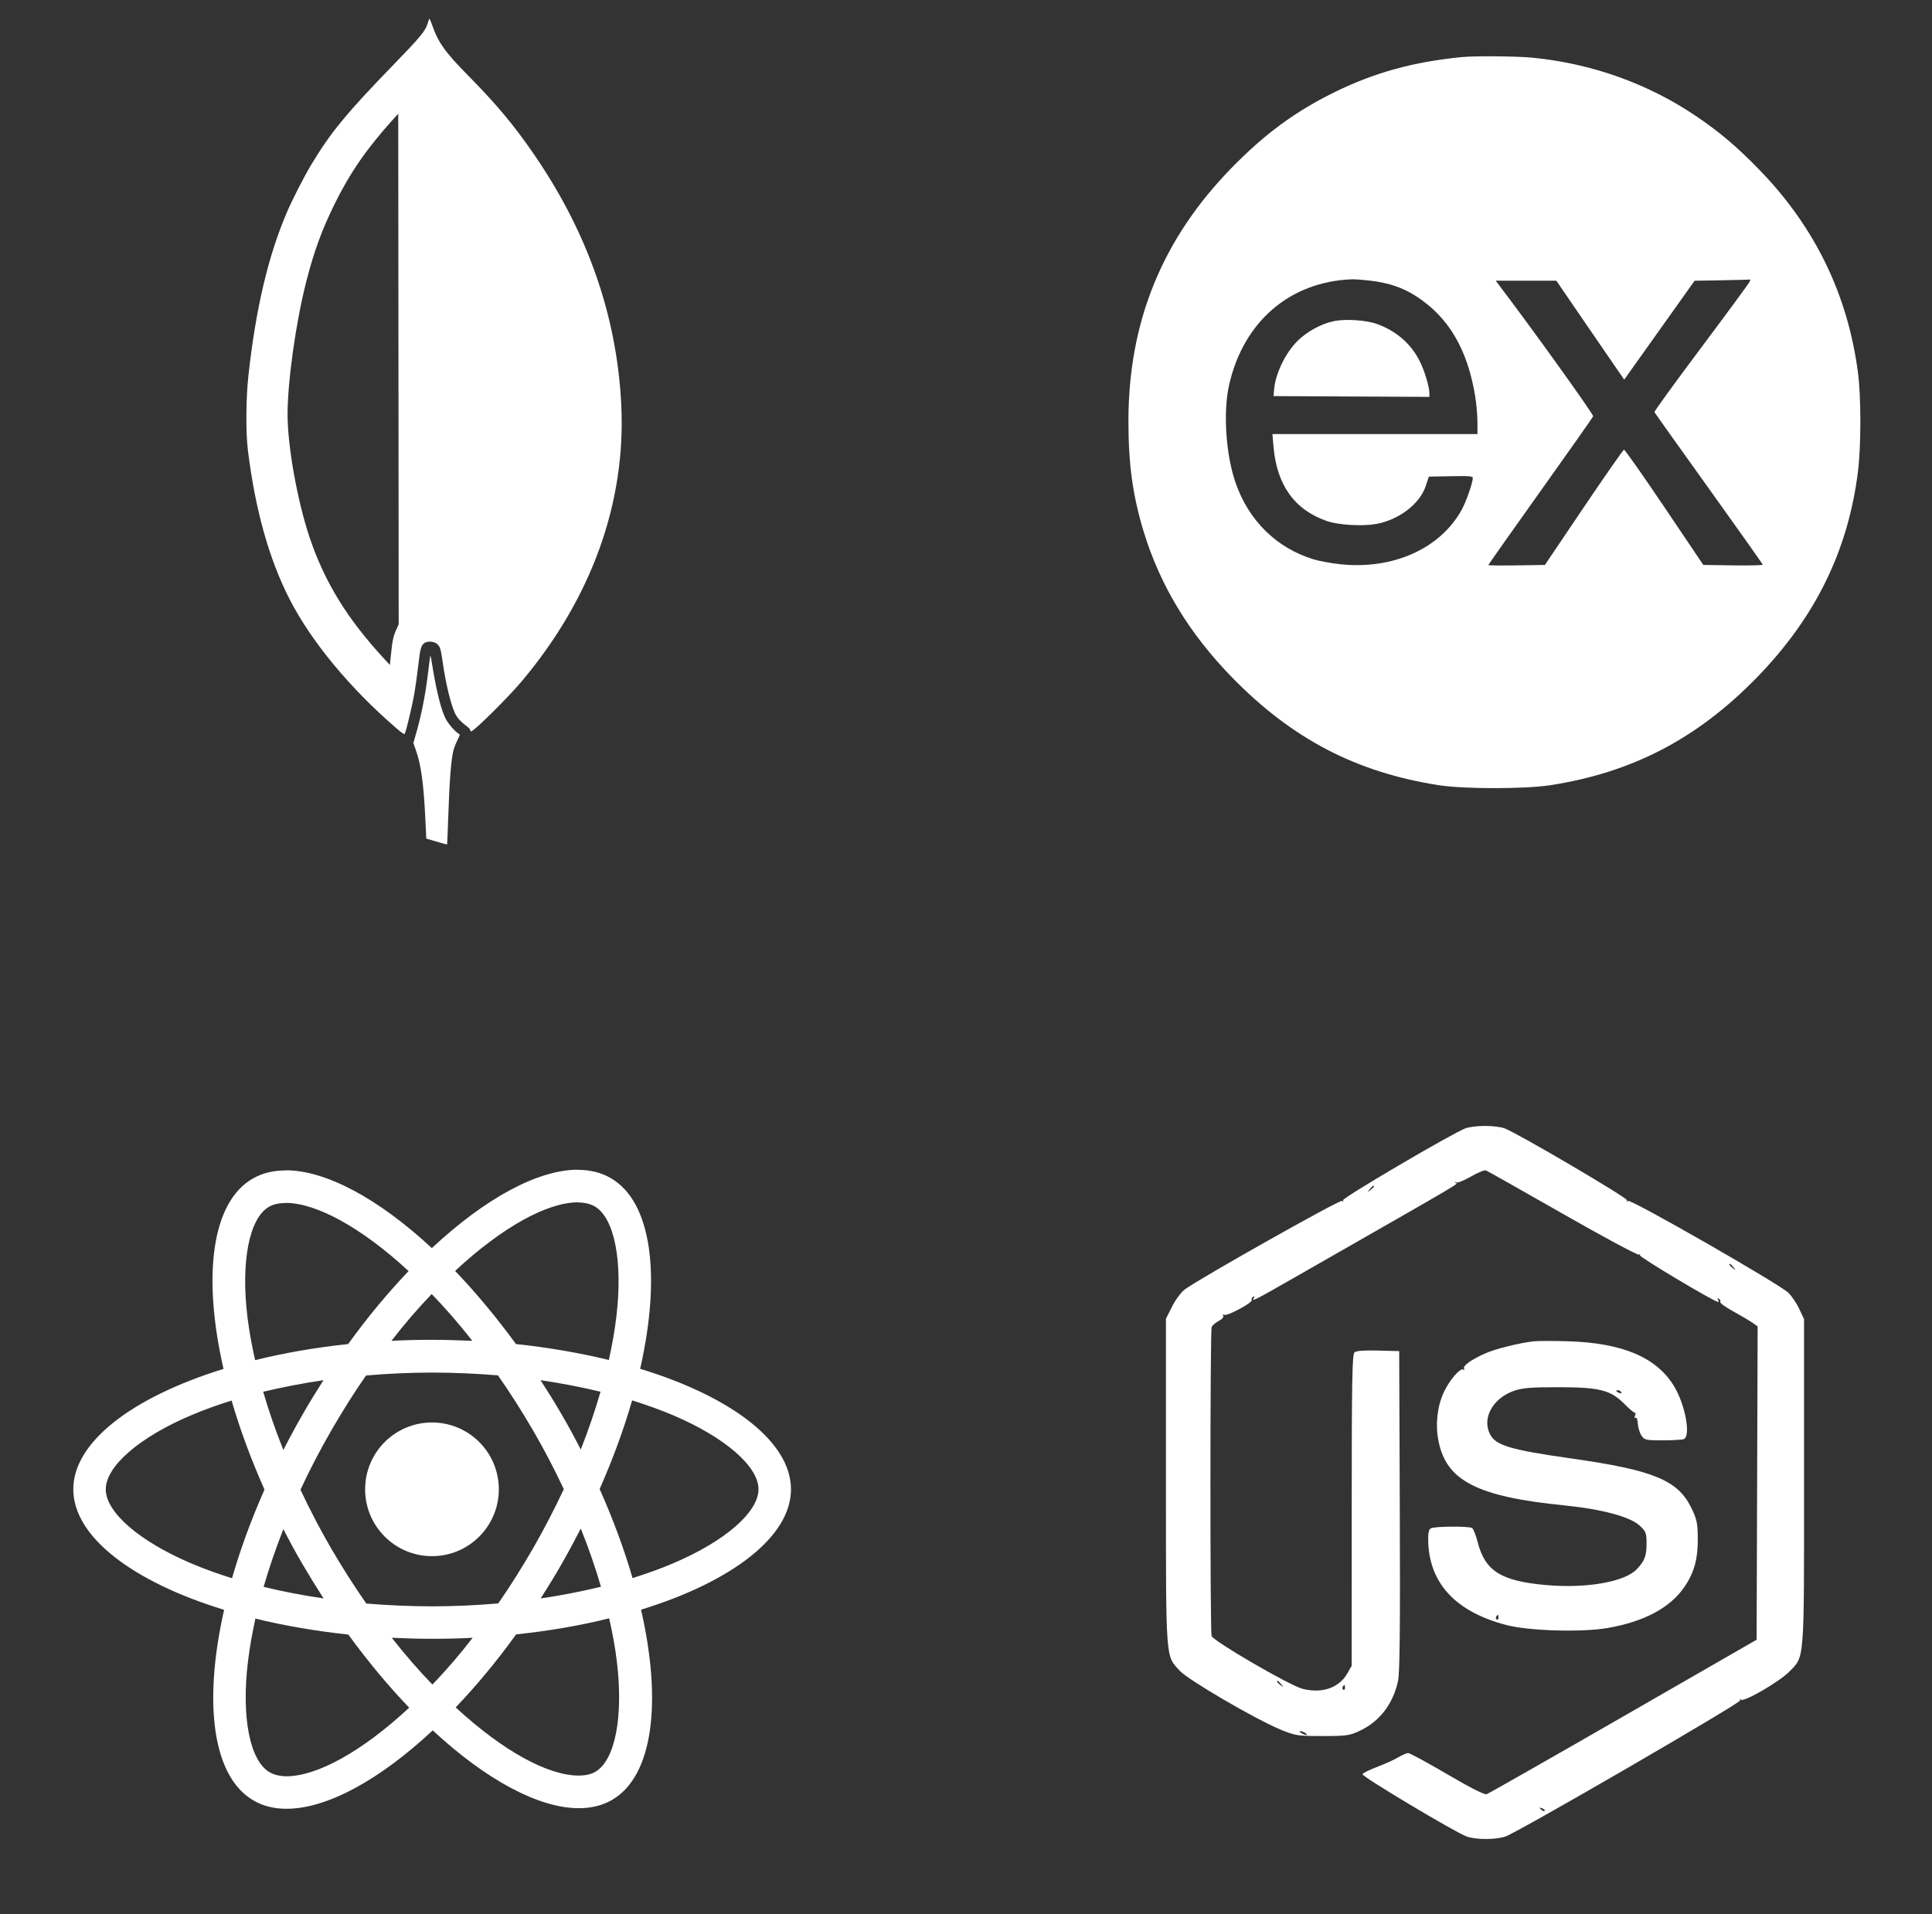 <svg width="109" height="108" viewBox="0 0 109 108" fill="none" xmlns="http://www.w3.org/2000/svg">
<rect x="0" y="0" width="109" height="108" fill="#333333" stroke="none"/>
<path fill-rule="evenodd" clip-rule="evenodd" d="M24.209 1.066C24.195 1.105 24.158 1.223 24.126 1.328C24 1.744 23.721 2.084 22.289 3.56C19.527 6.406 18.634 7.493 17.518 9.363C17.143 9.992 16.478 11.296 16.189 11.972C15.128 14.446 14.425 17.436 14.013 21.22C13.873 22.512 13.861 24.398 13.987 25.417C14.4 28.756 15.174 31.524 16.326 33.786C17.543 36.176 19.743 38.837 22.368 41.095C22.705 41.385 22.807 41.45 22.837 41.395C22.916 41.257 23.266 39.784 23.381 39.108C23.446 38.728 23.545 38.011 23.602 37.516C23.707 36.594 23.758 36.413 23.946 36.282C24.12 36.162 24.479 36.185 24.651 36.329C24.829 36.477 24.869 36.603 24.971 37.33C25.135 38.512 25.433 39.751 25.671 40.248C25.802 40.521 25.987 40.721 26.387 41.022C26.468 41.083 26.535 41.164 26.535 41.201C26.535 41.238 26.554 41.269 26.578 41.269C26.734 41.269 28.653 39.371 29.428 38.45C33.372 33.767 35.32 28.364 35.051 22.847C34.809 17.866 33.174 13.157 30.157 8.753C28.999 7.064 28.047 5.923 26.414 4.265C25.099 2.931 24.718 2.393 24.367 1.376C24.294 1.163 24.224 1.026 24.209 1.066ZM22.352 35.539C22.19 35.897 22.136 36.152 22.055 36.947L21.997 37.519L21.688 37.186C19.599 34.932 18.318 32.85 17.471 30.335C16.775 28.266 16.219 25.156 16.224 23.364C16.229 21.478 16.693 18.186 17.278 15.891C17.712 14.192 18.162 12.96 18.884 11.498C19.757 9.733 20.687 8.388 22.179 6.734L22.468 6.414L22.481 20.821L22.493 35.229L22.352 35.539ZM24.256 37.115C24.24 37.233 24.193 37.609 24.152 37.951C23.994 39.263 23.768 40.388 23.437 41.522L23.32 41.925L23.454 42.303C23.753 43.142 23.895 44.153 23.994 46.144L24.051 47.318L24.631 47.489C24.949 47.583 25.216 47.654 25.224 47.647C25.231 47.639 25.259 46.991 25.285 46.206C25.359 43.965 25.457 42.753 25.601 42.271C25.644 42.127 25.744 41.882 25.823 41.727C25.958 41.46 25.961 41.442 25.877 41.398C25.697 41.303 25.303 40.855 25.154 40.575C24.898 40.096 24.625 39.014 24.393 37.569C24.298 36.972 24.283 36.923 24.256 37.115Z" fill="white"/>
<path fill-rule="evenodd" clip-rule="evenodd" d="M82.481 3.22C79.74 3.487 77.522 4.101 75.264 5.215C73.054 6.306 71.348 7.564 69.48 9.477C65.581 13.472 63.676 18.132 63.664 23.704C63.659 26.162 63.901 27.942 64.516 29.971C65.442 33.023 67.094 35.751 69.525 38.237C72.905 41.696 76.517 43.578 81.169 44.304C82.585 44.526 86.044 44.526 87.466 44.305C92.099 43.587 95.764 41.674 99.122 38.224C102.423 34.832 104.272 31.061 104.826 26.583C105.003 25.156 105.002 22.399 104.824 21.034C104.252 16.637 102.398 12.816 99.276 9.597C97.988 8.268 97.016 7.446 95.64 6.519C92.954 4.709 89.786 3.582 86.467 3.256C85.591 3.169 83.213 3.148 82.481 3.22ZM77.322 15.838C78.37 15.963 79.163 16.235 79.927 16.734C81.736 17.914 82.794 19.715 83.226 22.349C83.296 22.782 83.355 23.441 83.355 23.813L83.355 24.491H77.571H71.787L71.848 25.197C72.038 27.374 73.028 28.758 74.853 29.398C75.492 29.622 76.832 29.705 77.615 29.569C78.914 29.343 80.1 28.44 80.44 27.419L80.614 26.894L81.854 26.87C82.878 26.85 83.093 26.867 83.093 26.97C83.093 27.237 82.715 28.317 82.461 28.774C81.244 30.967 78.577 32.156 75.595 31.835C75.096 31.782 74.424 31.657 74.101 31.558C72.019 30.921 70.441 29.368 69.706 27.232C69.157 25.638 69 23.252 69.344 21.722C70.146 18.152 72.78 15.886 76.272 15.76C76.442 15.754 76.915 15.789 77.322 15.838ZM98.714 15.891C98.684 15.969 97.457 17.64 95.986 19.605C94.515 21.569 93.325 23.21 93.341 23.252C93.357 23.293 94.739 25.234 96.41 27.565C98.082 29.896 99.45 31.831 99.45 31.864C99.45 31.897 98.696 31.914 97.774 31.901L96.098 31.877L93.903 28.618C92.696 26.825 91.669 25.367 91.621 25.376C91.573 25.386 90.55 26.852 89.347 28.635L87.16 31.877L85.564 31.901C84.686 31.914 83.968 31.906 83.968 31.884C83.968 31.862 85.288 29.991 86.901 27.727C88.515 25.464 89.857 23.556 89.883 23.489C89.919 23.394 86.567 18.718 84.599 16.121L84.384 15.837H86.095H87.806L89.405 18.175C90.284 19.461 91.146 20.717 91.32 20.966L91.636 21.419L93.621 18.63L95.606 15.841L97.156 15.815C98.009 15.8 98.72 15.78 98.737 15.769C98.755 15.758 98.744 15.813 98.714 15.891ZM75.265 18.119C74.545 18.266 73.734 18.707 73.197 19.244C72.51 19.93 71.948 21.106 71.88 21.999L71.853 22.349L76.248 22.372L80.644 22.394V22.193C80.644 21.839 80.385 20.966 80.118 20.418C79.637 19.429 78.807 18.694 77.713 18.29C77.104 18.064 75.935 17.982 75.265 18.119Z" fill="white"/>
<path fill-rule="evenodd" clip-rule="evenodd" d="M82.686 63.662C81.94 63.941 75.695 67.609 75.768 67.726C75.812 67.797 75.788 67.812 75.707 67.763C75.579 67.684 67.646 72.155 66.839 72.76C66.637 72.912 66.317 73.344 66.127 73.721L65.781 74.407V83.588C65.781 93.813 65.751 93.392 66.56 94.273C67.04 94.795 70.825 97.005 72.241 97.589C73.088 97.938 73.2 97.955 74.611 97.955C75.972 97.955 76.142 97.931 76.718 97.659C77.84 97.13 78.596 96.144 78.875 94.844C78.973 94.39 79 91.796 78.974 85.23L78.94 76.237L77.76 76.205C76.988 76.184 76.526 76.218 76.422 76.304C76.288 76.414 76.262 77.841 76.261 85.215L76.259 93.996L76.004 94.44C75.543 95.245 74.552 95.576 73.471 95.286C72.73 95.088 68.429 92.585 68.355 92.309C68.267 91.984 68.27 75.113 68.359 74.885C68.397 74.784 68.579 74.626 68.761 74.532C68.953 74.433 69.06 74.308 69.014 74.236C68.967 74.16 68.988 74.142 69.067 74.19C69.224 74.287 70.706 73.487 70.622 73.351C70.589 73.299 70.623 73.219 70.696 73.174C70.785 73.119 70.799 73.141 70.736 73.242C70.595 73.469 70.758 73.386 73.13 72.029C83.24 66.247 82.209 66.855 82.101 66.736C82.054 66.685 82.076 66.677 82.15 66.719C82.223 66.761 82.598 66.612 82.983 66.389C83.367 66.165 83.75 66.008 83.833 66.04C83.917 66.072 85.865 67.171 88.163 68.483C90.461 69.796 92.396 70.835 92.465 70.793C92.533 70.751 92.558 70.766 92.521 70.827C92.463 70.919 96.729 73.466 96.941 73.466C96.979 73.466 96.974 73.407 96.929 73.336C96.879 73.254 96.898 73.236 96.981 73.287C97.055 73.332 97.088 73.412 97.055 73.464C97.023 73.516 97.342 73.75 97.766 73.983C98.189 74.215 98.676 74.503 98.849 74.623L99.163 74.84L99.134 83.681L99.105 92.522L91.586 96.848C87.45 99.227 83.98 101.202 83.874 101.238C83.751 101.279 82.934 100.865 81.648 100.11C80.53 99.453 79.54 98.917 79.448 98.917C79.357 98.917 79.104 99.025 78.888 99.156C78.671 99.287 78.136 99.53 77.7 99.695C77.264 99.86 76.889 100.047 76.868 100.11C76.825 100.238 82.117 103.402 82.749 103.626C83.275 103.813 84.408 103.811 84.94 103.622C85.691 103.356 98.252 96.07 98.175 95.946C98.132 95.876 98.156 95.861 98.234 95.909C98.431 96.03 100.397 94.883 100.94 94.331C101.819 93.438 101.782 93.907 101.781 83.598L101.78 74.428L101.513 73.86C101.367 73.547 101.089 73.135 100.896 72.944C100.416 72.466 92.026 67.659 91.856 67.763C91.776 67.812 91.751 67.797 91.795 67.727C91.867 67.611 85.618 63.94 84.877 63.662C84.682 63.589 84.189 63.53 83.782 63.53C83.374 63.53 82.881 63.589 82.686 63.662ZM77.516 66.948C77.516 66.972 77.426 67.061 77.316 67.146C77.136 67.287 77.132 67.283 77.273 67.104C77.422 66.915 77.516 66.855 77.516 66.948ZM97.809 71.515C97.951 71.694 97.947 71.698 97.766 71.558C97.576 71.41 97.516 71.317 97.61 71.317C97.633 71.317 97.723 71.406 97.809 71.515ZM86.516 75.684C85.658 75.789 84.38 76.108 83.805 76.361C83.015 76.707 82.507 77.073 82.602 77.225C82.643 77.292 82.627 77.316 82.564 77.277C82.383 77.166 81.769 77.878 81.453 78.566C81.085 79.366 80.975 80.371 81.154 81.295C81.595 83.557 83.335 84.448 88.282 84.945C90.395 85.158 91.979 85.586 92.518 86.091C92.86 86.411 92.896 86.505 92.896 87.089C92.896 87.792 92.793 88.065 92.348 88.538C91.665 89.265 89.49 89.642 87.185 89.433C84.688 89.207 83.786 88.638 83.373 87.033C83.27 86.632 83.127 86.267 83.056 86.221C82.873 86.103 80.909 86.118 80.716 86.239C80.604 86.31 80.562 86.537 80.577 87.001C80.654 89.36 82.145 90.948 84.978 91.69C86.26 92.025 89.229 92.114 90.698 91.86C92.773 91.502 94.25 90.707 95.05 89.516C95.599 88.7 95.803 87.928 95.785 86.725C95.774 85.915 95.722 85.689 95.406 85.05C94.643 83.513 93.267 82.95 88.66 82.295C85.219 81.806 84.395 81.562 84.068 80.935C83.595 80.026 84.22 78.892 85.424 78.474C85.888 78.313 86.376 78.273 87.883 78.273C90.239 78.273 90.867 78.43 91.64 79.212C91.923 79.499 92.192 79.724 92.237 79.712C92.281 79.7 92.285 79.774 92.246 79.877C92.206 79.98 92.221 80.035 92.278 80C92.336 79.965 92.392 80.113 92.404 80.329C92.415 80.546 92.507 80.846 92.606 80.997C92.775 81.253 92.854 81.271 93.8 81.271C94.358 81.271 94.895 81.24 94.994 81.202C95.405 81.046 95.085 79.274 94.457 78.232C93.467 76.589 91.547 75.773 88.453 75.681C87.607 75.656 86.735 75.657 86.516 75.684ZM91.471 78.555C91.511 78.619 91.465 78.638 91.364 78.6C91.166 78.524 91.13 78.443 91.294 78.443C91.353 78.443 91.433 78.493 91.471 78.555ZM84.541 91.276C84.541 91.367 84.498 91.414 84.444 91.382C84.391 91.349 84.377 91.275 84.413 91.217C84.505 91.069 84.541 91.086 84.541 91.276ZM72.29 95.042C72.431 95.222 72.427 95.226 72.247 95.085C72.057 94.937 71.997 94.844 72.09 94.844C72.114 94.844 72.204 94.933 72.29 95.042ZM75.883 95.235C75.883 95.326 75.839 95.373 75.786 95.341C75.733 95.308 75.719 95.234 75.755 95.176C75.847 95.028 75.883 95.045 75.883 95.235ZM73.642 97.785C73.736 97.846 73.762 97.895 73.699 97.895C73.637 97.895 73.508 97.846 73.414 97.785C73.32 97.725 73.295 97.676 73.358 97.676C73.42 97.676 73.548 97.725 73.642 97.785ZM87.145 102.175C87.111 102.21 87.019 102.175 86.941 102.098C86.829 101.986 86.843 101.973 87.005 102.034C87.117 102.077 87.18 102.14 87.145 102.175Z" fill="white"/>
<path d="M44.626 84.034C44.626 81.352 41.267 78.809 36.117 77.233C37.306 71.984 36.777 67.808 34.45 66.47C33.913 66.157 33.286 66.008 32.601 66.008V67.849C32.981 67.849 33.286 67.923 33.542 68.063C34.664 68.707 35.151 71.158 34.772 74.311C34.681 75.087 34.532 75.904 34.351 76.738C32.733 76.342 30.967 76.036 29.11 75.838C27.996 74.311 26.84 72.925 25.676 71.711C28.367 69.211 30.893 67.841 32.609 67.841V66C30.34 66 27.368 67.618 24.364 70.424C21.36 67.634 18.389 66.033 16.119 66.033V67.874C17.827 67.874 20.361 69.235 23.052 71.72C21.896 72.933 20.741 74.311 19.643 75.838C17.778 76.036 16.012 76.342 14.394 76.746C14.204 75.921 14.064 75.12 13.965 74.353C13.577 71.2 14.056 68.748 15.17 68.096C15.417 67.948 15.739 67.882 16.119 67.882V66.041C15.425 66.041 14.798 66.19 14.254 66.504C11.934 67.841 11.414 72.008 12.611 77.241C7.477 78.826 4.135 81.36 4.135 84.034C4.135 86.716 7.494 89.258 12.644 90.835C11.456 96.084 11.984 100.26 14.311 101.597C14.848 101.911 15.475 102.06 16.168 102.06C18.438 102.06 21.409 100.442 24.414 97.636C27.418 100.425 30.389 102.027 32.659 102.027C33.352 102.027 33.979 101.878 34.524 101.564C36.843 100.227 37.363 96.059 36.167 90.826C41.284 89.25 44.626 86.708 44.626 84.034ZM33.88 78.529C33.575 79.594 33.195 80.691 32.766 81.789C32.428 81.129 32.073 80.468 31.685 79.808C31.305 79.148 30.901 78.504 30.496 77.877C31.668 78.05 32.799 78.265 33.88 78.529ZM30.1 87.319C29.456 88.433 28.796 89.49 28.111 90.472C26.881 90.579 25.635 90.637 24.381 90.637C23.134 90.637 21.888 90.579 20.666 90.48C19.982 89.498 19.313 88.45 18.669 87.344C18.042 86.262 17.472 85.165 16.952 84.059C17.464 82.953 18.042 81.847 18.661 80.766C19.305 79.651 19.965 78.595 20.65 77.613C21.88 77.505 23.126 77.448 24.381 77.448C25.627 77.448 26.873 77.505 28.095 77.604C28.78 78.587 29.448 79.635 30.092 80.741C30.719 81.822 31.289 82.92 31.809 84.026C31.289 85.132 30.719 86.238 30.1 87.319ZM32.766 86.246C33.212 87.352 33.592 88.458 33.905 89.531C32.824 89.795 31.685 90.018 30.505 90.191C30.909 89.555 31.314 88.903 31.693 88.235C32.073 87.575 32.428 86.906 32.766 86.246ZM24.397 95.052C23.63 94.26 22.862 93.377 22.103 92.411C22.845 92.444 23.605 92.469 24.372 92.469C25.148 92.469 25.916 92.453 26.667 92.411C25.924 93.377 25.156 94.26 24.397 95.052ZM18.256 90.191C17.084 90.018 15.954 89.803 14.873 89.539C15.178 88.474 15.558 87.377 15.987 86.279C16.325 86.939 16.68 87.599 17.068 88.26C17.456 88.92 17.852 89.564 18.256 90.191ZM24.356 73.016C25.123 73.808 25.891 74.691 26.65 75.657C25.907 75.624 25.148 75.599 24.381 75.599C23.605 75.599 22.837 75.615 22.086 75.657C22.829 74.691 23.596 73.808 24.356 73.016ZM18.248 77.877C17.844 78.512 17.439 79.164 17.06 79.833C16.68 80.493 16.325 81.153 15.987 81.814C15.541 80.708 15.161 79.602 14.848 78.529C15.929 78.273 17.068 78.05 18.248 77.877ZM10.779 88.21C7.857 86.964 5.967 85.33 5.967 84.034C5.967 82.738 7.857 81.096 10.779 79.858C11.489 79.552 12.264 79.28 13.065 79.024C13.536 80.642 14.155 82.325 14.922 84.05C14.163 85.767 13.552 87.443 13.09 89.052C12.273 88.796 11.497 88.516 10.779 88.21ZM15.219 100.004C14.097 99.361 13.61 96.909 13.989 93.757C14.08 92.981 14.229 92.164 14.41 91.33C16.028 91.726 17.794 92.031 19.651 92.23C20.766 93.757 21.921 95.143 23.085 96.356C20.394 98.857 17.869 100.227 16.152 100.227C15.78 100.219 15.467 100.145 15.219 100.004ZM34.797 93.715C35.184 96.868 34.706 99.319 33.592 99.971C33.344 100.12 33.022 100.186 32.642 100.186C30.934 100.186 28.4 98.824 25.709 96.34C26.865 95.127 28.02 93.748 29.118 92.221C30.983 92.023 32.75 91.718 34.367 91.314C34.557 92.147 34.706 92.948 34.797 93.715ZM37.974 88.21C37.264 88.516 36.489 88.788 35.688 89.044C35.217 87.426 34.598 85.742 33.831 84.017C34.59 82.301 35.201 80.625 35.663 79.016C36.48 79.272 37.256 79.552 37.982 79.858C40.904 81.104 42.794 82.738 42.794 84.034C42.786 85.33 40.896 86.972 37.974 88.21Z" fill="white"/>
<path d="M24.372 87.806C26.455 87.806 28.143 86.117 28.143 84.034C28.143 81.951 26.455 80.263 24.372 80.263C22.288 80.263 20.6 81.951 20.6 84.034C20.6 86.117 22.288 87.806 24.372 87.806Z" fill="white"/>
</svg>
